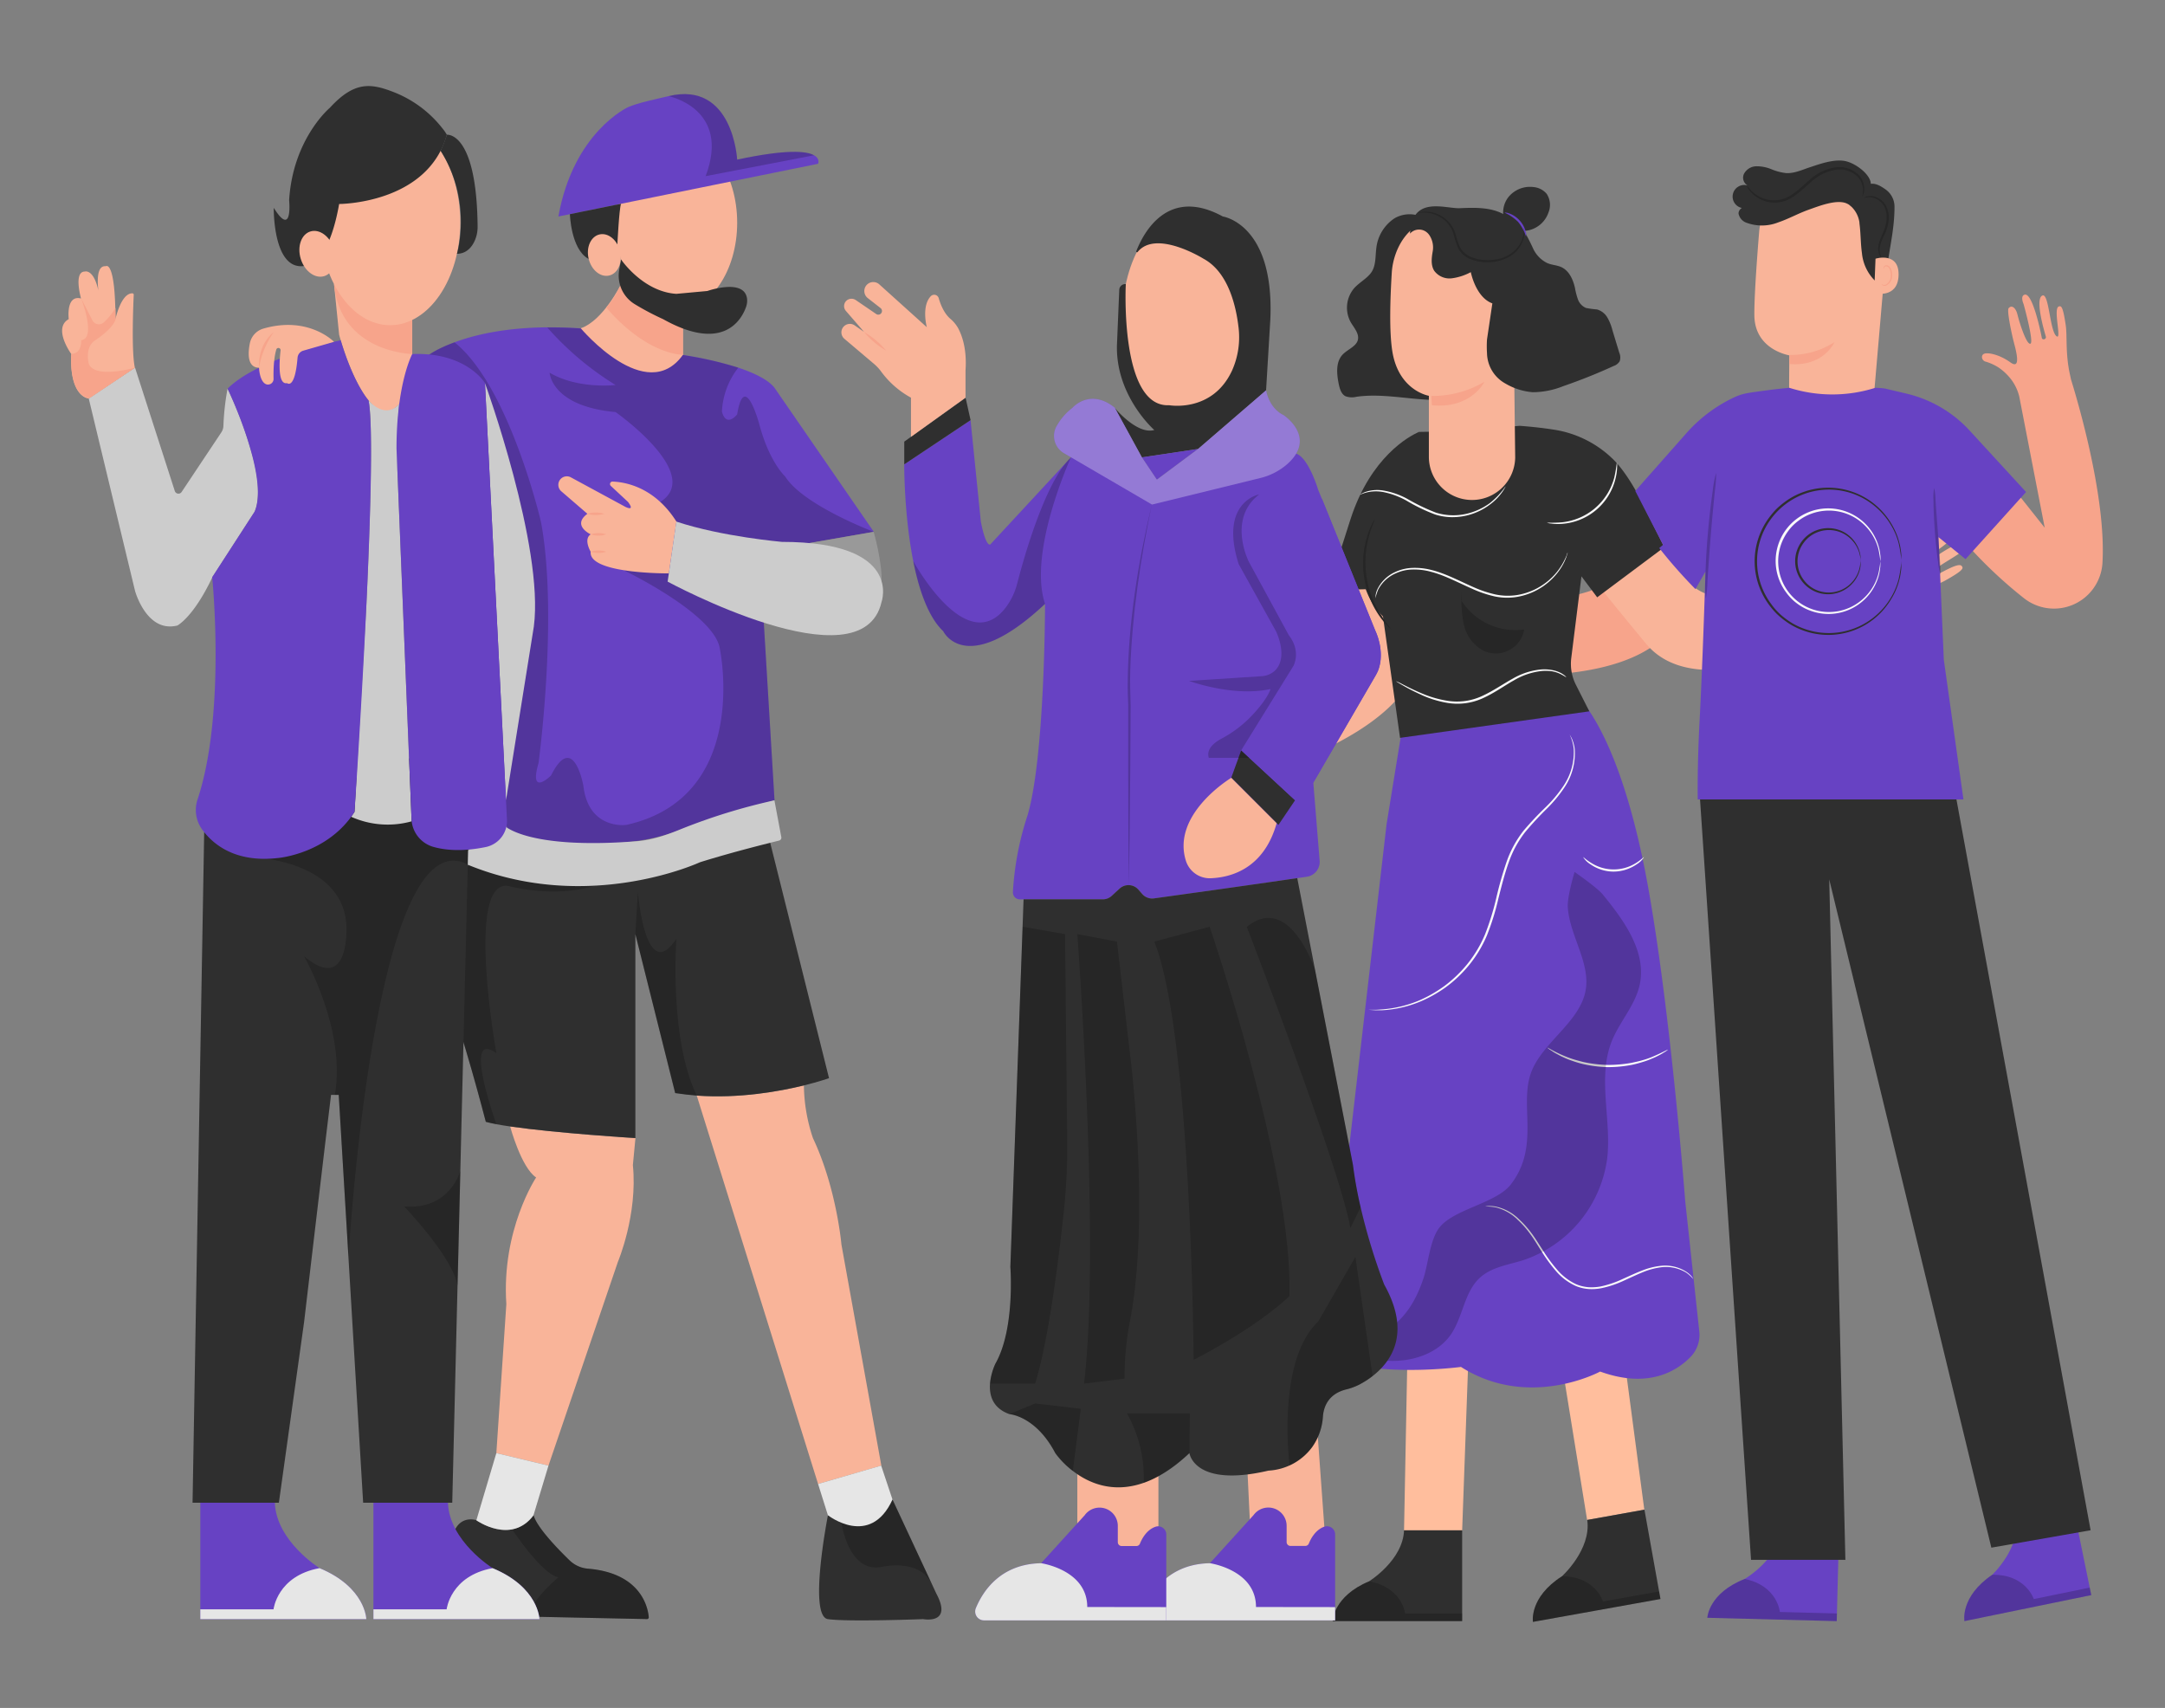 <svg id="Layer_1" data-name="Layer 1" xmlns="http://www.w3.org/2000/svg" viewBox="0 0 865.76 682.89"><rect x="0" y="0" width="865.76" height="682.89" fill="#808080" stroke="none"/><polygon points="634.67 607.72 657.54 603.61 643.82 500.03 618.75 509.47 634.67 607.72" fill="#ffbe9d"/><polygon points="561.46 611.87 584.7 611.87 587.36 538.39 562.86 539.31 561.46 611.87" fill="#ffbe9d"/><path d="M532.93,648.17H584.7v-36.3H561.46c-.44,12-14,20.4-14,20.4C533.11,638.27,532.93,648.17,532.93,648.17Z" fill="#2f2f2f"/><path d="M532.93,648.17H584.7v-3.06H561.87s-1.16-10.44-14.36-12.84C533.11,638.27,532.93,648.17,532.93,648.17Z" opacity="0.2" style="isolation:isolate"/><path d="M613,648.48l51-9.15-6.41-35.72-22.87,4.11c1.68,11.89-10.13,22.54-10.13,22.54C611.42,638.71,613,648.48,613,648.48Z" fill="#2f2f2f"/><path d="M613,648.48l51-9.15-.54-3-22.47,4s-3-10.07-16.4-10.1C611.42,638.71,613,648.48,613,648.48Z" opacity="0.2" style="isolation:isolate"/><path d="M682.74,646.84l51.75,1.33.93-36.29-23.23-.59c-.75,12-14.47,20-14.47,20C683.17,637,682.74,646.84,682.74,646.84Z" fill="#6742c3"/><path d="M682.74,646.84l51.75,1.33.08-3.06-22.82-.59s-.9-10.46-14-13.2C683.17,637,682.74,646.84,682.74,646.84Z" opacity="0.2" style="isolation:isolate"/><path d="M785.56,648.17l50.71-10.4L829,602.21l-22.76,4.67c2,11.84-9.58,22.78-9.58,22.78C783.75,638.43,785.56,648.17,785.56,648.17Z" fill="#6742c3"/><path d="M785.56,648.17l50.71-10.4-.61-3-22.37,4.59s-3.23-10-16.65-9.7C783.75,638.43,785.56,648.17,785.56,648.17Z" opacity="0.2" style="isolation:isolate"/><path d="M676.11,542.46c-5.44,5.64-16.85,12.94-36.23,5.93,0,0-28.44,15.45-55.65-1.85,0,0-25.69,3.44-45.12-1.33a11,11,0,0,1-8.23-12l23.61-203.76,7.13-43.9,68.29-8s17.71,13.4,29.15,77.12c9.11,50.64,14.85,125.69,14.85,125.69l5.61,51.92A12.64,12.64,0,0,1,676.11,542.46Z" fill="#6742c3"/><path d="M535,256.51c1.22-3.76,17.12.57,18.49.84s1.82-1.7.57-1.88c-1.81-.25-20.65-3.35-19.51-7.06.65-2,4.22-.55,4.22-.55s17.42,4.21,17.89,2.44S547,245.69,543.52,245s-4.52-2.62-2.94-3.89c1.07-.86,11.8,1,15.23,1.82s12.81,3.09,9.12-1.8-4.7-10.07-4-11.64a1.92,1.92,0,0,1,3.56.68,22.31,22.31,0,0,0,2.74,5.56,14.33,14.33,0,0,0,3.33,3.74c1.5,1.19,2.81,2.15,4,2.93,8.52.79,40,.76,61.25-6.1,5.1-1.63,27.79-42.5,27.79-42.5h0l27.49,18.29-19,33.36c-17.14,37.27-103.53,21.14-103.53,21.14h0a183.27,183.27,0,0,1-19.75-.14c-9.09-.95-9-1.76-8.72-2.8.78-2.8,16,1.06,13.24-1.63S534,259.4,535,256.51Z" fill="#f7a48b"/><path d="M786.23,217.79c-2.6-3-15.51,7.25-16.66,8.05s-2.35-.86-1.26-1.51c1.63-.94,17.66-11.2,15.14-14.16-1.41-1.63-4.1,1.15-4.1,1.15S765,222,763.84,220.61s7.06-8,10-10.05,3.12-4.18,1.17-4.73c-1.34-.38-10.44,5.61-13.3,7.67s-10.56,7.87-9.08,1.92.36-11.09-.91-12.28-3.36.17-3,2a22.4,22.4,0,0,1-.32,6.17,15,15,0,0,1-1.63,4.77c-.91,1.62-1.74,3.07-2.49,4.24-7.52,4.1-31.1,15.92-53.39,18a17.74,17.74,0,0,1-15.11-5.08L664,219.22l-22.77,17.39s7.11,8.82,17,20.76c25.9,31.22,101.25-17.07,101.25-17.07v-.08a185.87,185.87,0,0,0,18.07-7.92c8-4.44,7.59-5.17,6.91-6-1.81-2.26-14.33,7.28-12.83,3.67S788.23,220.07,786.23,217.79Z" fill="#f9b499"/><path d="M460.11,317.19c-.36-3.5,14.14-5.67,15.34-5.95s.87-2.05-.22-1.74c-1.55.44-18,4.68-18.38,1.25-.21-1.9,3.26-2,3.26-2s15.67-2.83,15.44-4.44-9.49-.29-12.58.39-4.62-.52-3.79-2.11c.57-1.09,10-3.38,13-4s11.52-2.08,6.76-4.75-7.43-6.5-7.43-8a1.7,1.7,0,0,1,3.15-.72,19.94,19.94,0,0,0,4.22,3.55,13.59,13.59,0,0,0,4,1.85c1.63.42,3.06.73,4.28,1,7.22-2.41,32.78-13.71,47.68-26.93,3.54-3.15,7.36-44.55,7.36-44.55h0l28.93,5-3.55,34c-.57,36.46-76.65,54.33-76.65,54.33v-.08a165.47,165.47,0,0,1-16.13,7c-7.74,2.47-8,1.79-8.13.85-.35-2.56,13.45-4.88,10.18-6.12S460.45,319.87,460.11,317.19Z" fill="#f9b499"/><path d="M567.6,172.62l-.59.26c-3.25,1.47-18.91,9.66-27,34.85l-9,28.18,28.84-.62" fill="#2f2f2f"/><path d="M546,215.87a54.2,54.2,0,0,0-1.48,12.49,29.77,29.77,0,0,0,8.39,18l.12.13,6.83,48.53,75.69-10.61-5.36-10.59a18.61,18.61,0,0,1-1.86-10.71l4.08-32.67,6.29,8.39,26.85-20.06L658,203.6c-3.12-6.51-7.51-14.25-12.14-19.17a43.12,43.12,0,0,0-24.9-12.7c-6.76-1.06-13.3-1.47-13.3-1.47l-29.12,2.27c-1.37.3,3.63-.1-10.91.16L546,215.94" fill="#2f2f2f"/><path d="M556.38,251.6a7.3,7.3,0,0,1-1.41-1.25,32.32,32.32,0,0,1-3.26-3.94,36.82,36.82,0,0,1-4.87-32.34,31.82,31.82,0,0,1,1.91-4.73,6.73,6.73,0,0,1,1-1.63c.15,0-1.12,2.42-2.26,6.51A38.69,38.69,0,0,0,552.35,246,47.29,47.29,0,0,0,556.38,251.6Z" fill="#2f2f2f"/><path d="M556.38,251.6a7.3,7.3,0,0,1-1.41-1.25,32.32,32.32,0,0,1-3.26-3.94,36.82,36.82,0,0,1-4.87-32.34,31.82,31.82,0,0,1,1.91-4.73,6.73,6.73,0,0,1,1-1.63c.15,0-1.12,2.42-2.26,6.51A38.69,38.69,0,0,0,552.35,246,47.29,47.29,0,0,0,556.38,251.6Z" opacity="0.2"/><path d="M627.73,293.81a1,1,0,0,1,.21.32c.16.28.34.61.55,1a15.28,15.28,0,0,1,1.21,4.23,24.39,24.39,0,0,1-4.05,15.41,54.19,54.19,0,0,1-7.11,8.59,126.77,126.77,0,0,0-8.63,9.32,42.06,42.06,0,0,0-6.62,12.21c-1.63,4.57-2.86,9.46-4.13,14.48a100.37,100.37,0,0,1-4.49,14.49A48.75,48.75,0,0,1,587.36,386a50.63,50.63,0,0,1-9.3,8.79,53,53,0,0,1-9.76,5.52,46,46,0,0,1-15.66,3.62h-2.52l-1.85-.11-1.14-.08h3c.72,0,1.63-.1,2.5-.15a47.13,47.13,0,0,0,15.45-3.82,54.34,54.34,0,0,0,9.51-5.53,51,51,0,0,0,9.13-8.73,48.5,48.5,0,0,0,7.13-11.94,104.76,104.76,0,0,0,4.46-14.37,145.17,145.17,0,0,1,4.16-14.63,43.08,43.08,0,0,1,6.78-12.43,126.23,126.23,0,0,1,8.75-9.31,52.88,52.88,0,0,0,7.09-8.43,24.13,24.13,0,0,0,4.23-15.05A17.46,17.46,0,0,0,627.73,293.81Z" fill="#fafafa"/><path d="M677.09,511.37a14.7,14.7,0,0,0-2.87-2.59,15.67,15.67,0,0,0-10.17-2.06,28.73,28.73,0,0,0-7,1.9c-2.46,1-5,2.21-7.74,3.45a40.46,40.46,0,0,1-9,3,20,20,0,0,1-5.06.32,16.75,16.75,0,0,1-5.07-1.2,22.83,22.83,0,0,1-8.13-6.18,63,63,0,0,1-5.56-7.63c-1.63-2.53-3.06-5-4.64-7.09a38.11,38.11,0,0,0-4.87-5.52,18.78,18.78,0,0,0-9.13-5.09,26.48,26.48,0,0,0-3.88-.31,4.25,4.25,0,0,1,1-.15,8.69,8.69,0,0,1,1.25,0,9.77,9.77,0,0,1,1.62.16,18.62,18.62,0,0,1,9.47,5,39.72,39.72,0,0,1,5,5.54c1.62,2.13,3.1,4.59,4.73,7.09a60.5,60.5,0,0,0,5.51,7.5,22.26,22.26,0,0,0,7.82,6,16.18,16.18,0,0,0,4.88,1.16,20.48,20.48,0,0,0,4.88-.31,40.14,40.14,0,0,0,8.8-3c2.71-1.2,5.3-2.44,7.8-3.38a28.22,28.22,0,0,1,7.24-1.84,15.63,15.63,0,0,1,10.4,2.38,10.3,10.3,0,0,1,2.18,1.93A4.18,4.18,0,0,1,677.09,511.37Z" fill="#fafafa"/><path d="M667,419.68a8.83,8.83,0,0,1-1.63,1.14,19.87,19.87,0,0,1-2.06,1.17,26.85,26.85,0,0,1-2.83,1.31,28.63,28.63,0,0,1-3.56,1.3c-1.39.45-2.79.82-4.21,1.13a50.07,50.07,0,0,1-9.92.94,48.45,48.45,0,0,1-9.9-1.27,40.74,40.74,0,0,1-4.17-1.25,30.61,30.61,0,0,1-3.53-1.42c-1.07-.44-2-1-2.78-1.41a18.1,18.1,0,0,1-2-1.24,9,9,0,0,1-1.63-1.18c.08-.15,2.44,1.49,6.65,3.25,1.14.49,2.31.92,3.5,1.3s2.66.78,4.13,1.15a50.76,50.76,0,0,0,9.75,1.19,52.32,52.32,0,0,0,9.76-.86c1.46-.34,2.88-.6,4.16-1a34.33,34.33,0,0,0,3.55-1.18C664.51,421,667,419.53,667,419.68Z" fill="#fafafa"/><path d="M657.4,342.73a8.82,8.82,0,0,1-2.87,2.83,16.5,16.5,0,0,1-9.29,2.93,16.27,16.27,0,0,1-9.27-2.94,8.92,8.92,0,0,1-2.87-2.83c.09-.1,1.13,1.06,3.25,2.32a16.74,16.74,0,0,0,17.88,0C656.27,343.78,657.31,342.62,657.4,342.73Z" fill="#fafafa"/><g opacity="0.2"><path d="M533.36,539.74c8.13,2.31,16.26,4.63,24.73,4.37s17.14-3.52,22-10.39c5-7.12,5.38-17.23,11.88-23,4.59-4.08,11.09-5,16.94-6.79a49.87,49.87,0,0,0,33.84-41.16c1.63-15.52-4-32,1.79-46.5,3.11-7.74,9.25-14.18,11.11-22.31,3-13.25-6.17-25.88-14.78-36.39-2.22-2.7-11.21-8.93-11.21-8.93s-3,9.86-2.71,14.09c.7,11.48,9.43,22.65,7,33.88-2.7,12.62-17.89,20.68-21.93,32.94-4.28,13.09,3.7,29-7.84,44-5.79,7.51-22.31,9.75-28.36,17-3.95,4.73-4.63,14.43-6.5,20.29-5.95,18.08-15.95,24.23-34.47,28.65"/></g><path d="M626.88,220.91a3.63,3.63,0,0,1-.22.92c-.12.32-.23.68-.35,1.08l-.61,1.44a24.6,24.6,0,0,1-6,8,26.06,26.06,0,0,1-13.24,6.34,24.06,24.06,0,0,1-8.75-.23,45.49,45.49,0,0,1-8.89-3c-5.87-2.58-11.22-5.48-16.54-6.83a25.38,25.38,0,0,0-7.66-.92,16.79,16.79,0,0,0-6.5,1.54,14.43,14.43,0,0,0-7,6.5,19.85,19.85,0,0,0-1.1,3.43,8.44,8.44,0,0,1,.79-3.56,14.48,14.48,0,0,1,7.16-6.92,17.46,17.46,0,0,1,6.7-1.63,26.53,26.53,0,0,1,7.88.86c5.45,1.35,10.88,4.26,16.67,6.82a46.16,46.16,0,0,0,8.73,2.92,24.12,24.12,0,0,0,8.47.28,25.79,25.79,0,0,0,13-6,25,25,0,0,0,6-7.63c.26-.52.49-1,.68-1.4l.42-1A4.2,4.2,0,0,1,626.88,220.91Z" fill="#fafafa"/><path d="M626.3,270.8a25,25,0,0,0-2.49-1.4,13,13,0,0,0-3.17-1,17.43,17.43,0,0,0-4.39-.08,27.75,27.75,0,0,0-10.81,3.69c-3.81,2.12-7.73,5-12.39,7.12a24.41,24.41,0,0,1-14.17,1.92,41.28,41.28,0,0,1-11.15-3.53,78.52,78.52,0,0,1-7-3.62c-.81-.46-1.43-.83-1.84-1.09a2.69,2.69,0,0,1-.62-.44,20.9,20.9,0,0,1,2.62,1.24c1.63.83,4,2.06,7.07,3.36a43.44,43.44,0,0,0,11,3.25,23.86,23.86,0,0,0,13.71-1.93c4.55-2.08,8.48-4.88,12.35-7a27.64,27.64,0,0,1,11.14-3.61,17.12,17.12,0,0,1,4.52.23A12.39,12.39,0,0,1,624,269a9.88,9.88,0,0,1,1.81,1.18C626.2,270.61,626.4,270.78,626.3,270.8Z" fill="#fafafa"/><path d="M646.56,184.9a5.87,5.87,0,0,1,.11,1.62,20.78,20.78,0,0,1-.57,4.51,23.72,23.72,0,0,1-21.35,18.41,20.19,20.19,0,0,1-4.53-.12,5.07,5.07,0,0,1-1.63-.36,49.69,49.69,0,0,0,6.1-.13A24.22,24.22,0,0,0,645.52,191,54.24,54.24,0,0,0,646.56,184.9Z" fill="#fafafa"/><path d="M602.07,194.43a2.73,2.73,0,0,1-.28.6,12.75,12.75,0,0,1-1,1.62,22,22,0,0,1-4.87,5,24.89,24.89,0,0,1-15.47,5.13,23.07,23.07,0,0,1-6.5-1.05,71.35,71.35,0,0,1-11.38-5.48,31.76,31.76,0,0,0-9.5-3.53,15.67,15.67,0,0,0-6.78.23c-1.63.44-2.34.91-2.37.84s.16-.16.53-.37a8.21,8.21,0,0,1,1.74-.78,14.8,14.8,0,0,1,7-.51,30.46,30.46,0,0,1,9.76,3.43A77.24,77.24,0,0,0,574.3,205a23.53,23.53,0,0,0,12.21.41,25.89,25.89,0,0,0,9.17-4.18A30,30,0,0,0,602.07,194.43Z" fill="#fafafa"/><g opacity="0.2"><path d="M584.59,236.12a46.77,46.77,0,0,0,.8,13.61,15.64,15.64,0,0,0,8,10.52,11.53,11.53,0,0,0,15.26-5.75,12,12,0,0,0,.86-2.81,25.59,25.59,0,0,1-25.29-11.83"/></g><path d="M571,88.59c-3.34-3.51-9.26-3.77-13.43-1.25a16.42,16.42,0,0,0-7.22,12.1c-.37,3-.14,6.26-1.62,8.91s-4.88,4.34-7.09,6.74a12,12,0,0,0-1.55,13.65c1.32,2.31,3.53,4.6,2.9,7.18s-4,3.73-6,5.76c-2.93,3-2.47,7.84-1.63,11.93.39,1.86,1,3.91,2.64,4.79a7.37,7.37,0,0,0,4.43.24c9.39-1.32,18.9.67,28.36,1.17s19.77-.76,26.67-7.28" fill="#2f2f2f"/><path d="M605,106.74l.91,76.24a17.27,17.27,0,0,1-17.27,16.93h0a17.27,17.27,0,0,1-17.25-17.27V158.25s-12.14-2-14.63-17.89c-1.25-7.88-.86-20.81-.2-31.38.6-9.51,6.83-21.48,19.51-21.43C576,87.62,603.66,85.6,605,106.74Z" fill="#f9b499"/><path d="M572.36,158.3a40.45,40.45,0,0,0,21.24-5.66s-5.15,10.88-21,9.4Z" fill="#f7a48b"/><path d="M594.64,135.71a42,42,0,0,0,0,5.51A14.15,14.15,0,0,0,602,153.35a25.43,25.43,0,0,0,10.94,3.47,33.17,33.17,0,0,0,12.28-2.46q10.2-3.51,20-8a4.65,4.65,0,0,0,2.47-1.91,4.75,4.75,0,0,0-.15-3.4c-.92-3-1.83-6-2.76-9.07a19.71,19.71,0,0,0-2-5,7,7,0,0,0-4.14-3.25,40.41,40.41,0,0,1-4.38-.59,5.85,5.85,0,0,1-3.25-3.4,28.64,28.64,0,0,1-1.2-4.63c-.75-3.35-2.34-6.88-5.46-8.31-1.78-.81-3.83-.83-5.65-1.63a12.08,12.08,0,0,1-5.62-5.8,79.14,79.14,0,0,0-3.79-7.32,10.44,10.44,0,0,0-4.67-4,16,16,0,0,0-3.25-2.35c-5.25-2.9-11.59-2.72-17.58-2.46S564.69,78,563.84,93.4a4.88,4.88,0,0,1,6.89-.36,4.76,4.76,0,0,1,.87,1,8.89,8.89,0,0,1,1.3,6.6c-.44,2.57-.76,5.43.64,7.64a7.59,7.59,0,0,0,7,3,22.07,22.07,0,0,0,7.62-2.47s1.94,10.07,8.62,12.49Z" fill="#2f2f2f"/><path d="M602.1,89.34a10,10,0,0,1,1.11-10.55,11.12,11.12,0,0,1,10-4,7.78,7.78,0,0,1,5.28,2.7,8,8,0,0,1,.73,7.46,10.89,10.89,0,0,1-9.07,7.32,8.68,8.68,0,0,1-9.06-6.68" fill="#2f2f2f"/><path d="M610.23,94.53a17.93,17.93,0,0,0-3.15-5.81A18.58,18.58,0,0,0,601.6,85a4.61,4.61,0,0,1,2,.36,10.31,10.31,0,0,1,4.08,2.79,10.5,10.5,0,0,1,2.39,4.33A3.58,3.58,0,0,1,610.23,94.53Z" fill="#6742c3"/><path d="M609.37,91a1.84,1.84,0,0,1,.16.61,8.72,8.72,0,0,1,.09,1.77,11.34,11.34,0,0,1-2.35,6c-3.25,4.61-11.9,7.39-19.8,4A9.38,9.38,0,0,1,583,99a39.5,39.5,0,0,1-1.74-5.4,11.82,11.82,0,0,0-5.71-7,12.75,12.75,0,0,0-6-1.63c-1.49,0-2.32.21-2.34.13a2.28,2.28,0,0,1,.59-.2,9.13,9.13,0,0,1,1.74-.26A12.63,12.63,0,0,1,582,93.37a37.37,37.37,0,0,0,1.74,5.27,8.6,8.6,0,0,0,4.09,3.9,15.41,15.41,0,0,0,5.66,1.4,18.62,18.62,0,0,0,5.47-.36A13.39,13.39,0,0,0,606.8,99a11.37,11.37,0,0,0,2.49-5.67C609.45,91.84,609.29,91,609.37,91Z" opacity="0.2"/><path d="M802.09,191.4,817.66,211l-10.18-52.45a18.71,18.71,0,0,0-4.87-8.73,20.73,20.73,0,0,0-3.44-2.9,20.39,20.39,0,0,0-5.07-2.31c-1.62-.34-2.11-2.52-.71-3.15s6.05.19,10.55,3.43,2.15-5.06,1.35-8.13-2.83-12.54-2.08-13.5c1.09-1.41,2.84-.47,3.57,2.57s3.55,12,5.14,11.6-2.71-15.86-2.71-15.86-1.45-3.15.37-3.74c3.25-1.07,6.62,15.61,6.9,17.21.19,1.1,1.95.66,1.62-.51s-4.63-15.28-1.3-16.39c2.55-.86,2.88,13.69,5.42,16.15s-1.39-11,1.08-11.76c.93-.26,1.63-.32,2.79,7.71.6,4.32-.18,11.09,1.62,19.33l.46,2.15c3.1,10,14.14,47.8,12.57,73.54a19.42,19.42,0,0,1-31.42,13.89,181.68,181.68,0,0,1-28.86-28.62Z" fill="#f7a48b"/><path d="M754.62,97.16l-5.74,66.58-33.33-2.66c-.21-3.9,0-19,0-19s-13.87-2.16-14-16c-.08-6.74.88-20.65,1.9-33.21a25.67,25.67,0,0,1,27.08-23.56h0a25.66,25.66,0,0,1,24.2,27C754.66,96.63,754.65,96.89,754.62,97.16Z" fill="#f9b499"/><path d="M715.58,141.92a32.32,32.32,0,0,0,18-5.13s-4.27,10-18.11,8.73Z" fill="#f7a48b"/><path d="M739.57,81.94h0a10.89,10.89,0,0,1,4,7.06v.27c.54,4,.44,8,1,11.94a17.87,17.87,0,0,0,4.88,10.7c1.2,1.12,3.25,1.88,4.32.57a3.4,3.4,0,0,0,.49-1.81c.75-9.56,3.35-18,3.33-28a8.45,8.45,0,0,0-3.49-6.87c-2.1-1.49-4.65-3.05-7-2s-5.33,5.45-7.14,7.3" fill="#2f2f2f"/><path d="M750,103.44c.22-.1,9.52-2.82,9.22,6.66s-9.76,7.22-9.76,7S750,103.44,750,103.44Z" fill="#f9b499"/><path d="M752.43,113.55a2.28,2.28,0,0,0,.44.26,1.61,1.61,0,0,0,1.22,0,4.1,4.1,0,0,0,2-3.61,5.34,5.34,0,0,0-.39-2.37,1.9,1.9,0,0,0-1.2-1.32.86.86,0,0,0-1,.42c-.13.26,0,.46-.13.47s-.2-.16-.1-.55a.94.94,0,0,1,.39-.58,1.23,1.23,0,0,1,.91-.22,2.34,2.34,0,0,1,1.63,1.53,5.89,5.89,0,0,1,.48,2.65,4.33,4.33,0,0,1-2.55,4,1.76,1.76,0,0,1-1.49-.31C752.43,113.73,752.39,113.57,752.43,113.55Z" fill="#f7a48b"/><path d="M747.63,75.37c2.34-3.79-4.06-9.23-8.75-10.71S728,65.47,723.39,67c-2.95,1-5.87,2.33-9,2.22a21.27,21.27,0,0,1-6-1.55,15.55,15.55,0,0,0-6.06-1.19,5.71,5.71,0,0,0-5,3.16,3.6,3.6,0,0,0,1.91,4.71,4,4,0,0,0,.49.17,4.65,4.65,0,1,0-1.24,8.63c-1.35-1-3.42.67-3.25,2.34a4.88,4.88,0,0,0,3.25,3.6,17.79,17.79,0,0,0,12.67-.2c4.09-1.38,7.88-3.53,12-5s10.84-4.13,14.92-2.7c3,1.08,5.09,4.69,6.78,3.89a5.84,5.84,0,0,0,3-4.28,16.88,16.88,0,0,0-.19-5.4" fill="#2f2f2f"/><path d="M698.61,74.23A17.85,17.85,0,0,0,700.12,76a13.07,13.07,0,0,0,5.27,3.4,12,12,0,0,0,9-.38c3.25-1.44,6-4.32,9.15-7a19.76,19.76,0,0,1,10.67-5.13A10.92,10.92,0,0,1,743.32,70a8.33,8.33,0,0,1,2.15,6.13A6.71,6.71,0,0,1,745,78c-.18.35-.28.55-.31.53a15,15,0,0,0,.36-2.31,8.26,8.26,0,0,0-2.28-5.65,10.39,10.39,0,0,0-8.5-2.74,19.12,19.12,0,0,0-10.13,5c-3.13,2.67-6,5.63-9.42,7.14a12.91,12.91,0,0,1-14.94-3.58,8.13,8.13,0,0,1-1-1.48C698.66,74.44,698.57,74.25,698.61,74.23Z" opacity="0.2"/><path d="M752.36,103a2.54,2.54,0,0,1-.76-1,6.25,6.25,0,0,1-.47-3.44c.21-3,2.91-6.34,3.25-10.55a9.54,9.54,0,0,0-1-5.67,7.32,7.32,0,0,0-3.53-3,6.24,6.24,0,0,0-3.25-.43c-.77.12-1.17.3-1.21.22a2.42,2.42,0,0,1,1.14-.57,5.87,5.87,0,0,1,3.47.16,7.62,7.62,0,0,1,4,3.25,10.08,10.08,0,0,1,1.25,6.2,17.54,17.54,0,0,1-1.84,6,18.23,18.23,0,0,0-1.7,4.57A7.55,7.55,0,0,0,752.36,103Z" opacity="0.2"/><polygon points="780.98 312.13 836.01 611.84 796.32 618.8 731.49 351.61 737.95 623.67 700.22 623.67 679.14 309.37 780.98 312.13" fill="#2f2f2f"/><path d="M775.19,214.77l2.12,49,7.85,55.87H678.9s-.23-13.19.75-31.5C681,262.36,682,228.54,682,228.54l-4,7a194.34,194.34,0,0,1-14.48-16.41l1.51-1.29L653.94,196.3l20.26-22.91a59.05,59.05,0,0,1,18.91-14.34c3.72-1.76,5.16-1.86,13.53-3,3.93-.53,6.93-.79,8.88-1a57,57,0,0,0,34.42,0h0a35.35,35.35,0,0,1,3.92.31l8.42,2a49.7,49.7,0,0,1,25.43,14.88l22.49,24.48L786,223.57Z" fill="#6742c3"/><path d="M682.14,239.45a50.73,50.73,0,0,0,.66-7.38c.31-4.57.73-10.86,1.3-17.81s1.19-13.23,1.63-17.78a54,54,0,0,0,.54-7.4,41.07,41.07,0,0,0-1.39,7.3c-.65,4.52-1.41,10.81-2,17.79s-.86,13.28-.94,17.88A39.76,39.76,0,0,0,682.14,239.45Z" opacity="0.2" style="isolation:isolate"/><path d="M773.45,195.13a19.7,19.7,0,0,0-.27,5.09c0,3.15.19,7.48.55,12.26s.83,9.1,1.27,12.21a21.27,21.27,0,0,0,1,5,22.8,22.8,0,0,0-.18-5.09c-.27-3.59-.58-7.68-.92-12.2s-.64-8.61-.9-12.21A23.84,23.84,0,0,0,773.45,195.13Z" opacity="0.2" style="isolation:isolate"/><path d="M760.36,224.43a47.94,47.94,0,0,0-1.07-7.06,27.41,27.41,0,0,0-3.25-7.66,29,29,0,0,0-7.35-8.13,28.5,28.5,0,0,0-12.12-5.35,29,29,0,0,0-15.07,1.27,28.88,28.88,0,0,0-13.3,10,28.52,28.52,0,0,0,0,33.89,25.73,25.73,0,0,0,6,6.09,26.77,26.77,0,0,0,7.25,3.91A28.87,28.87,0,0,0,756,239.19a27.47,27.47,0,0,0,3.25-7.67,48.14,48.14,0,0,0,1.07-7.06,1.85,1.85,0,0,1,0,.47v1.4a12,12,0,0,1-.18,2.24,22.39,22.39,0,0,1-.55,3,27.44,27.44,0,0,1-3.25,7.83,29.21,29.21,0,0,1-35.2,12.7,27.54,27.54,0,0,1-7.47-4,31.33,31.33,0,0,1-3.35-2.85,30.45,30.45,0,0,1-2.89-3.41,29.25,29.25,0,0,1,0-34.86,36.28,36.28,0,0,1,2.89-3.42,32.34,32.34,0,0,1,3.35-2.83,28.16,28.16,0,0,1,7.47-4,29.33,29.33,0,0,1,35.2,12.69,27.66,27.66,0,0,1,3.25,7.82,22.26,22.26,0,0,1,.55,3,12,12,0,0,1,.18,2.24V224A1.85,1.85,0,0,1,760.36,224.43Z" fill="#2f2f2f"/><path d="M751.94,224.43a41.83,41.83,0,0,0-.81-5,20.66,20.66,0,0,0-7.53-11.19,20.33,20.33,0,0,0-19.22-2.85,19.24,19.24,0,0,0-5.12,2.77,18.63,18.63,0,0,0-4.28,4.31,20.27,20.27,0,0,0,9.4,31,20.54,20.54,0,0,0,10.65.91,20.23,20.23,0,0,0,8.57-3.77,20.49,20.49,0,0,0,7.53-11.18,40.36,40.36,0,0,0,.81-5,9.84,9.84,0,0,1,0,1.33,8.89,8.89,0,0,1-.13,1.63,17.73,17.73,0,0,1-.37,2.16,20.82,20.82,0,0,1-27.34,14.68,20.22,20.22,0,0,1-5.35-2.84,19.91,19.91,0,0,1-4.45-4.48,21,21,0,1,1,37.2-17.49,15.72,15.72,0,0,1,.37,2.16,8.09,8.09,0,0,1,.13,1.63A8.38,8.38,0,0,1,751.94,224.43Z" fill="#fafafa"/><path d="M744.15,224.43a23.44,23.44,0,0,0-.57-3.09,12.76,12.76,0,0,0-4.7-6.9A12.5,12.5,0,0,0,727,212.72a12.25,12.25,0,0,0-5.77,4.36,12.38,12.38,0,0,0,0,14.71,12.25,12.25,0,0,0,5.77,4.36,12.52,12.52,0,0,0,11.79-1.72,12.81,12.81,0,0,0,4.7-6.9c.52-1.95.47-3.1.57-3.1a3.84,3.84,0,0,1,0,.83,9.81,9.81,0,0,1-.28,2.35,13.12,13.12,0,0,1-23.32,4.62,13.16,13.16,0,0,1,0-15.69,12.93,12.93,0,0,1,6.18-4.6,13.06,13.06,0,0,1,17.14,9.22,9.83,9.83,0,0,1,.28,2.36A3.43,3.43,0,0,1,744.15,224.43Z" fill="#2f2f2f"/><ellipse cx="472.51" cy="128.26" rx="23.83" ry="41.7" fill="#f9b499"/><path d="M450.19,113.62s-2.5,49.4,17.35,48.4c0,0,17.31,3.11,25.16-13.9a32.66,32.66,0,0,0,2.54-17.52c-1-8.42-4.15-21.85-13.95-27.14,0,0-19-11.86-26.37-2.7a.32.32,0,0,1-.54-.31c2.95-7.56,12.68-25.89,34.61-13.89,0,0,20.69,2.93,19,41.18l-1.7,28.33-27.19,23.44-22.46,3.36L445.7,163s8.94,10.92,15.89,8.93c0,0-15.89-13.9-14.9-34.75l.89-21.31a2.38,2.38,0,0,1,2.61-2.27Z" fill="#2f2f2f"/><polygon points="498.61 583.24 500.31 618.74 523.34 625.33 529.59 610.49 526.99 574.64 523.67 565.13 498.61 583.24" fill="#f9b499"/><path d="M533.9,613.57v34.31H461a3.53,3.53,0,0,1-3.29-4.86c2.72-6.63,9.72-17.71,26.11-18l17.45-19.22.09-.12a7.31,7.31,0,0,1,13.15,4.38v6.53a1.53,1.53,0,0,0,1.52,1.52H522a1.52,1.52,0,0,0,1.41-1c.71-1.75,2.57-5.45,6.19-6.7A3.26,3.26,0,0,1,533.9,613.57Z" fill="#6742c3"/><path d="M533.9,642.57v5.31H461a3.53,3.53,0,0,1-3.29-4.86c2.72-6.63,9.72-17.71,26.11-18,0,0,18.44,2.62,18.44,17.51Z" fill="#e6e6e6" style="isolation:isolate"/><polygon points="430.81 585.91 430.81 612.55 446.95 623.73 455.55 625.06 463.24 610.24 463.24 583.24 430.81 585.91" fill="#f9b499"/><path d="M466.38,613.57v34.31H393.51a3.54,3.54,0,0,1-3.29-4.86c2.73-6.63,9.73-17.71,26.11-18l17.46-19.22.08-.12A7.31,7.31,0,0,1,447,610.1v6.53a1.53,1.53,0,0,0,1.52,1.52h5.94a1.53,1.53,0,0,0,1.41-1c.7-1.75,2.57-5.45,6.18-6.7A3.26,3.26,0,0,1,466.38,613.57Z" fill="#6742c3"/><path d="M466.38,642.57v5.31H393.51a3.54,3.54,0,0,1-3.29-4.86c2.73-6.63,9.73-17.71,26.11-18,0,0,18.45,2.62,18.45,17.51Z" fill="#e6e6e6" style="isolation:isolate"/><path d="M369.15,647.38s-30.12,1.15-38.07,0,0-41.52,0-41.52l5.41-1.32,20.42-4.95L372.49,633a6.11,6.11,0,0,1,.27.58l1.69,3.63C381.1,649.67,369.15,647.38,369.15,647.38Z" fill="#2f2f2f"/><path d="M372.49,633C367.2,622.69,352,626.6,352,626.6c-12.83,1.89-15.51-17.76-15.51-17.76v-4.32l20.42-4.95Z" opacity="0.2" style="isolation:isolate"/><path d="M253.08,465.84c2,19.86-6,38.72-6,38.72L219.33,586l-20.85-5,4-59.57c-2-29.78,11.91-50.64,11.91-50.64-6-4-10.39-20.4-10.39-20.4h0c18.4,2.68,50.11,4.67,50.11,4.67Z" fill="#f9b499"/><path d="M352.44,586l-25.3,7.33L278.62,438.05c16.93,1.23,33-1.66,42.85-4.08h0a68.32,68.32,0,0,0,3.62,21.09c9.45,20,11.39,42.55,11.39,42.55Z" fill="#f9b499"/><path d="M331.52,431.09s-3.79,1.34-10,2.88h0c-9.89,2.42-25.92,5.31-42.85,4.08-2.87-.21-5.77-.54-8.66-1L254.08,373.5v81.56s-31.71-2-50.11-4.67c-2-.3-3.87-.58-5.49-.89h0c-1.65-.31-3.07-.63-4.21-.95,0,0-9.64-37.31-15.6-51.21l8.48-51.68,31.46-2.27,89.38-6.45Z" fill="#2f2f2f"/><path d="M238.26,354c-16.81,5.36-35.09.2-35.09.2-17.15-2.4-4.69,66.86-4.69,66.86-13.75-9.91-.29,27.62,0,28.42h0l-4.21-.95s-9.64-37.31-15.6-51.21l8.48-51.68,31.46-2.27Z" opacity="0.2" style="isolation:isolate"/><path d="M254.08,373.5l1-16.74s3,37.4,15.39,18.63c0,0-3,39.83,8.16,62.66l-8.66-1Z" opacity="0.2" style="isolation:isolate"/><path d="M303.72,220.6l6,99.35s-23,6.28-37.78,11.87A78.53,78.53,0,0,1,255,336.18a126.69,126.69,0,0,1-52-3.42L171.53,141.87s3.24-2.45,10.22-5c7.64-2.85,19.77-5.85,37.07-6,4.17,0,8.64.08,13.41.41l40.87,10.63A146.57,146.57,0,0,1,295.24,147c6.16,2.06,11.86,4.73,14.44,8l39.71,57.59Z" fill="#6742c3"/><path d="M303.72,220.6l6,99.35s-23,6.29-37.79,11.88a78,78,0,0,1-16.1,4.24,127,127,0,0,1-52.8-3.31L171.53,141.87s3.24-2.45,10.22-5c19.34,15.43,31.45,59.4,34.06,69.68.34,1.31.63,2.63.86,4,6.38,37.76-1.31,94.51-1.31,94.51-4,13.9,5,5,5,5,8.94-17.87,12.91,4,12.91,4,2,17.87,17.16,15.77,17.16,15.77,49.93-11.05,37.44-70.38,37.44-70.38-2-13.9-38.13-31.29-38.13-31.29l14.19-27.4c17.76-11.06-17.76-36-17.76-36-25.81-2.35-26.38-15.75-26.38-15.75,11.35,6.71,26.38,4.93,26.38,4.93a120.21,120.21,0,0,1-27.31-23c4.17,0,8.64.08,13.41.41l40.87,10.63A146.57,146.57,0,0,1,295.24,147a30.8,30.8,0,0,0-6.55,17.6c1.84,6.59,6.09,1.08,6.09,1.08,3-18.15,8.94,4.26,8.94,4.26,4,14.89,10.22,20.52,10.22,20.52,7.23,11.58,35.45,22.17,35.45,22.17Z" opacity="0.2" style="isolation:isolate"/><path d="M259.43,646.6a.7.7,0,0,1-.73.76l-47.61-1-30.87-.65.1-21.58c-1.27-20.45,10.21-16.29,10.21-16.29s7,5,14.29,3.64a13.71,13.71,0,0,0,8.55-5.62c1.41,4.92,9.71,13.48,14.44,18.06a11.93,11.93,0,0,0,7.31,3.28C256.66,629,259.15,643.12,259.43,646.6Z" fill="#2f2f2f"/><path d="M259.43,646.6a.7.7,0,0,1-.73.76l-47.61-1c2-7.38,12.21-15.68,12.21-15.68-5.84-1.46-14.37-13.13-18.48-19.2a13.71,13.71,0,0,0,8.55-5.62c1.41,4.92,9.71,13.48,14.44,18.06a11.93,11.93,0,0,0,7.31,3.28C256.66,629,259.15,643.12,259.43,646.6Z" opacity="0.2" style="isolation:isolate"/><path d="M146.48,647.38H80.1V600.84h29.8c.57,15.39,17.89,26.15,17.89,26.15C146.25,634.69,146.48,647.38,146.48,647.38Z" fill="#6742c3"/><path d="M146.48,647.38H80.1v-3.93h29.28s1.49-13.38,18.41-16.46C146.25,634.69,146.48,647.38,146.48,647.38Z" fill="#e6e6e6"/><path d="M215.71,647.38H149.33V600.84h29.79C179.69,616.23,197,627,197,627,215.48,634.69,215.71,647.38,215.71,647.38Z" fill="#6742c3"/><path d="M215.71,647.38H149.33v-3.93H178.6S180.09,630.07,197,627C215.48,634.69,215.71,647.38,215.71,647.38Z" fill="#e6e6e6"/><path d="M81.65,332.71,77,600.84h34.52l10.09-72.3s9.23-78.45,10.77-90.76h3.07l9.77,163.06h35.63l6.36-261-4.07-43.63Z" fill="#2f2f2f"/><path d="M97.55,342.51s39.47-.11,41,27.58c0,0,1.54,27.69-16.92,12.31,0,0,16.87,29.23,12.28,55.38h1.56l3.88,64.76s10.13-176.7,47.74-156.88l.14-5.78-4.07-43.63-88,31.62Z" opacity="0.2" style="isolation:isolate"/><path d="M133.57,113.62l2.05,20.25s7.69,29.22,18.46,30.76c0,0,10.77,0,10.77-23.07V124.15Z" fill="#f9b499"/><path d="M164.85,124.15v17.41s-28.71-.5-31.28-27.94Z" fill="#f7a48b"/><path d="M91,155.4a101.11,101.11,0,0,0-1.66,14.87,4.91,4.91,0,0,1-.83,2.6L72.63,196.7a1.53,1.53,0,0,1-2.73-.38L54,147,35.49,159.34,54,236.26s4.62,16.92,16.92,13.84c0,0,6.43-3.26,14-19.32l16.92-26.15s3.75-6.93-1.27-23.8A154.51,154.51,0,0,0,91,155.4Z" fill="#ccc"/><path d="M147.38,160.09s6.42,7.89,12.27,1.44c0,0-.89,7.44-.74,26.43l5.7,140.43a35.71,35.71,0,0,1-24.18-1.81l1.34-2,4.65-80.77S150.05,171.61,147.38,160.09Z" fill="#ccc"/><path d="M193.94,153.19s23.7,65.35,19.54,97.29L202.35,320Z" fill="#ccc"/><path d="M184.12,468s-4,15.91-22.49,14.37c0,0,19.65,20.48,21.36,31.78Z" opacity="0.2" style="isolation:isolate"/><path d="M35.49,159.34s-7.76-.27-7-17.82c0,0-7.5-10.3-1-13.93,0,0-1.24-9.79,4.91-8.25,0,0-3.07-10.77,1.54-10.77,0,0,4.62-1.53,6.15,12.31,0,0-3.31-15,2.19-14.43,0,0,3.82-2.92,3.89,21.14,0,0,2.19-10.39,6.77-10.31a.54.54,0,0,1,.54.56c-.15,3.34-1,22.76.46,29.19Z" fill="#f9b499"/><path d="M248.35,113.62s-7.18,14.64-16.12,17.62c0,0,26.14,31.18,40.87,10.63V131.35Z" fill="#f9b499"/><path d="M248.35,113.62s-2.67,5.95-5.92,9.3c0,0,13.95,17.66,30.67,19V131.35Z" fill="#f7a48b"/><path d="M267.46,229.26s-32.25.28-31.25-8.66c0,0-3-5,0-6.95,0,0-7.64-3.54-1.32-8.22l-10.44-9a3.41,3.41,0,0,1,.1-5.24h0a3.4,3.4,0,0,1,3.74-.33l21.85,11.83s4,2,1-2l-6.86-6.39a1,1,0,0,1,.72-1.75c5.08.19,16.8,2.22,25.5,16Z" fill="#f9b499"/><path d="M234.86,205.42a11.7,11.7,0,0,1,6.81,0,11.54,11.54,0,0,1-6.81,0Z" fill="#f7a48b"/><path d="M236.18,213.65a9.83,9.83,0,0,1,6.25,0,9.76,9.76,0,0,1-6.25,0Z" fill="#f7a48b"/><path d="M236.21,220.6a9.74,9.74,0,0,1,6.22,0,9.67,9.67,0,0,1-6.22,0Z" fill="#f7a48b"/><path d="M349.39,212.66s3.36,11.77,3.17,19.79l-28.79-15.33Z" fill="#999"/><path d="M309.68,320l2.76,14.69a1.2,1.2,0,0,1-.9,1.4c-4,1-18.18,4.46-31.65,8.67,0,0-44.6,20.76-92.79,1l.14-5.78,14.22-10.06s8.93,9.93,53.38,6.41c6.19-.49,12.15-2.61,17.91-5A235.59,235.59,0,0,1,309.68,320Z" fill="#ccc"/><path d="M219.33,586l-6,19.86c-8.94,11.91-22.84,2-22.84,2L198.48,581Z" fill="#e6e6e6"/><path d="M331.08,605.84s16.89,13.28,25.82-6.27L352.37,586l-25.23,7.33,3.94,12.53" fill="#e6e6e6"/><polygon points="456.62 182.87 462.58 191.81 479.08 179.51 456.62 182.87" fill="#6742c3"/><path d="M550,270.25l-24.82,42.69,2.53,31.2a6,6,0,0,1-5.06,6.4l-3.86.57h0c-17,2.52-47.91,6.81-57.32,8.11a5.31,5.31,0,0,1-4.67-1.74l-1.55-1.78a5.24,5.24,0,0,0-7.48-.41l-3.19,2.93A5.24,5.24,0,0,1,441,359.6H407.82a2.78,2.78,0,0,1-2.77-2.88,119,119,0,0,1,5.9-30.87c6.95-23.83,6.95-84.4,6.95-84.4-31.77,29.79-40.71,10.92-40.71,10.92-6-5.65-9.73-16.62-12-28.05h0c-3.71-18.71-3.6-38.66-3.6-38.66L388.11,168l4.12,40.57c2.13,10.77,3.83,9.07,3.83,9.07l30.4-32.81.06-.07,1.73-1.85v0l8.22-4,27.09,15.89,54.67-13.44c5,1.45,8.88,14.43,8.88,14.43L550,252.23S554.92,262.3,550,270.25Z" fill="#6742c3"/><polygon points="496.34 300.03 492.37 310.95 511.23 329.82 517.9 319.95 496.34 300.03" fill="#2f2f2f"/><path d="M503.43,197.71s-16,3-8.09,27.86l14.9,26.8s5.32,10.65-.67,16a8.54,8.54,0,0,1-5.15,2l-28.93,1.87s17.51,6.53,32.58,3.26c0,0-1.13,4.26-8.48,11.66a47.54,47.54,0,0,1-11.19,8.21c-2.89,1.57-6.13,4.17-5,7.65h31.06L540,259.32Z" opacity="0.2" style="isolation:isolate"/><path d="M492.37,311s-24.08,14.45-18.12,33.24a10,10,0,0,0,9.95,6.91c8.08-.33,21.19-3.82,26.32-22Z" fill="#f9b499"/><path d="M548.87,550.21a35.15,35.15,0,0,1-5.49,3.49,24.48,24.48,0,0,1-5.18,1.87c-7.33,1.87-8.91,7.35-9.17,10.73a23.69,23.69,0,0,1-4.34,12.33A23.25,23.25,0,0,1,507.26,588c-29.79,6.95-31.63-7-31.63-7-6.6,6.22-12.71,9.92-18.27,11.88-12.56,4.42-22.31-.09-28.36-4.77a34.78,34.78,0,0,1-7-7.11c-7.79-14.89-18.35-15.59-18.35-15.59-6.84-2.43-8.11-7.72-7.75-12.28a24.51,24.51,0,0,1,2.13-7.87c7.95-13.9,6-38.72,6-38.72l4.89-136,.39-10.95H441a5.24,5.24,0,0,0,3.55-1.38l3.19-2.93a5.24,5.24,0,0,1,7.48.41l1.55,1.78a5.31,5.31,0,0,0,4.67,1.74c9.41-1.3,40.29-5.59,57.32-8.11h0l7.12,36.68,15.16,78a166.62,166.62,0,0,0,3.05,16.87,241.14,241.14,0,0,0,9.43,30.93C564.41,533,556.4,544.39,548.87,550.21Z" fill="#2f2f2f"/><path d="M425.32,485.14c-2.05,18.91-6,50.69-11.39,68.07h-18v-.07a24.51,24.51,0,0,1,2.13-7.87c7.95-13.9,6-38.72,6-38.72l4.89-136,16.95,2.95.86,83.23A242.92,242.92,0,0,1,425.32,485.14Z" opacity="0.2" style="isolation:isolate"/><path d="M430.81,373.5s9.36,124.11,2.69,179.71l16.17-2h0a120,120,0,0,1,2.2-23.09c2.71-13.78,6.3-44.8.78-100l-6-51.63Z" opacity="0.2" style="isolation:isolate"/><path d="M461.59,376.48l22.12-5.93s33.34,96.72,31.92,147.63c0,0-10.62,11.06-38.29,25.53C477.34,543.71,476.48,413.22,461.59,376.48Z" opacity="0.2" style="isolation:isolate"/><path d="M544.07,482.71,540,491c-4-23.55-41.41-120.4-41.41-120.4,17.16-13.87,27.25,17.24,27.25,17.24l15.16,78A166.62,166.62,0,0,0,544.07,482.71Z" opacity="0.2" style="isolation:isolate"/><path d="M432.19,563.29,429,588.12a34.78,34.78,0,0,1-7-7.11c-7.79-14.89-18.35-15.59-18.35-15.59l10.27-4.26Z" opacity="0.2" style="isolation:isolate"/><path d="M475.81,565.13,475.63,581c-6.6,6.22-12.71,9.92-18.27,11.88a52.29,52.29,0,0,0-6.69-27.76Z" opacity="0.2" style="isolation:isolate"/><path d="M548.87,550.21a35.15,35.15,0,0,1-5.49,3.49,24.48,24.48,0,0,1-5.18,1.87c-7.33,1.87-8.91,7.35-9.17,10.73a23.69,23.69,0,0,1-4.34,12.33,22.66,22.66,0,0,1-9,7.28c-.24-2-5-42,11.46-57.52L542,502.58Z" opacity="0.2" style="isolation:isolate"/><polygon points="361.6 185.66 361.6 176.58 386.13 159.04 388.12 167.98 361.6 185.66" fill="#2f2f2f"/><path d="M364.29,174.66V159a36.37,36.37,0,0,1-11.88-10.37,17.4,17.4,0,0,0-2.85-3.09l-11.89-10.07a3.38,3.38,0,0,1-.54-4.6h0a3.39,3.39,0,0,1,4.66-.76l3.72,2.58-7.24-8.37a2.93,2.93,0,0,1,.12-4h0a3,3,0,0,1,3.77-.38l8.24,5.62a1.47,1.47,0,0,0,1.84-.15h0a1.48,1.48,0,0,0-.1-2.22L347,119.18a3.59,3.59,0,0,1,0-5.64h0a3.59,3.59,0,0,1,4.62.16l19,17.12s-2.24-8.37,1.58-12.37a1.88,1.88,0,0,1,3.18.75c.68,2.4,2.07,6,4.59,8.21a13.72,13.72,0,0,1,3.2,3.84c1.62,3.05,3.52,8.53,2.93,16.87V159Z" fill="#f9b499"/><path d="M345.51,132.73a33.15,33.15,0,0,1,8.85,7.45,32.82,32.82,0,0,1-8.85-7.45Z" fill="#f7a48b"/><path d="M428.25,182.89c-.44,1-17.21,38-10.35,58.56-31.77,29.79-40.71,10.92-40.71,10.92-6-5.65-9.73-16.62-12-28.05.42.77,21.5,39.15,37.11,18.43a27.26,27.26,0,0,0,4.51-9.59c2.46-9.53,10.13-36.94,19.64-48.35l.06-.07a21.08,21.08,0,0,1,1.74-1.87Z" opacity="0.2" style="isolation:isolate"/><path d="M460.59,201.74c-4.53,21.79-7.88,43.92-8.61,66.19-.13,4.59,0,9.69.16,14.3-.07,15.69-.22,36.81-.42,52.57l-.3,19.12-.18-19.11c-.09-15.8-.1-36.84-.07-52.55-.09-2.82-.29-6.78-.21-9.57.25-23.92,4.14-47.72,9.63-70.95Z" opacity="0.2" style="isolation:isolate"/><ellipse cx="156" cy="88.87" rx="28.07" ry="41.15" fill="#f9b499"/><path d="M109.47,83.1s-.4,25,12.1,23.26c0,0,9.43,1.35,14.05-24.8,0,0,35.38,0,43.07-27.69a17.4,17.4,0,0,0-1.73-2.5A45.9,45.9,0,0,0,157.37,36.8c-9-3.49-15.6-4.46-25.47,6.3,0,0-14.74,12.31-16.28,36.92C115.62,80,117.16,95.41,109.47,83.1Z" fill="#2f2f2f"/><path d="M178.69,53.87s11.92-1.49,12.3,36.58a13.83,13.83,0,0,1-1.13,5.75c-1.11,2.48-3.22,5.24-7.13,5.28,0,0,6.35-20.93-6.54-41.19A47.25,47.25,0,0,0,178.69,53.87Z" fill="#2f2f2f"/><ellipse cx="126.89" cy="101.48" rx="6.92" ry="9.35" transform="translate(-24.39 42.19) rotate(-17.25)" fill="#f9b499"/><path d="M136.24,136.05s-32.93,7-45.23,19.35c0,0,16.92,35.38,10.76,49.23L84.85,230.78s5.58,54.37-5.83,88.79a13.3,13.3,0,0,0,1.72,11.95c4.31,6,13.19,13.46,30.26,11.56,0,0,20-1.54,30.77-18.46,0,0,9.68-142.92,5.61-164.53C147.38,160.09,141.48,153.61,136.24,136.05Z" fill="#6742c3"/><path d="M133.57,136.67s-10.11-10.52-28.24-5.29a7.7,7.7,0,0,0-5.42,5.88c-.82,4.15-1,9.71,3.68,9.77,0,0,.16,5.64,2.91,6.63a2.23,2.23,0,0,0,2.89-2.25c-.07-2.7,0-7.92,1.09-11.63a.88.88,0,0,1,1.72.36c-.6,5.31-1,13.8,2.61,13.05,0,0,3.11,2.83,4.18-10.19a3.21,3.21,0,0,1,2.33-2.81Z" fill="#f9b499"/><path d="M103.59,147c-.35-5.21,1.66-10.93,5.87-14.19A35.37,35.37,0,0,0,103.59,147Z" fill="#f7a48b"/><path d="M164.85,141.56s-6.29,11.63-6.29,37.78l6,148.14a12.05,12.05,0,0,0,8.7,11.12c4.72,1.34,11.59,2,21,.07a10.65,10.65,0,0,0,8.47-11l-8.8-174.52S186.52,140.7,164.85,141.56Z" fill="#6742c3"/><path d="M54,147s-14.11,4.07-17.9-.51a3.69,3.69,0,0,1-.75-1.77c-.34-1.92-.73-6.51,2.79-8.7,0,0,7.21-4.67,8.09-8.46l-.06-4.43a25.13,25.13,0,0,1-4.83,5.93,2.93,2.93,0,0,1-4.4-1l-4.48-8.75s6.2,16,0,16.71c0,0,.43,5.31-3.87,5.47,0,0-1.65,15.63,7,17.82Z" fill="#f7a48b"/><ellipse cx="270.46" cy="89.05" rx="24.33" ry="35.25" fill="#f9b499"/><path d="M327.14,65.49,223.3,86.56c6-33.75,27.8-43.68,27.8-43.68,3.38-1.65,13.42-3.76,16.21-4.43,25.86-6.24,27.47,25.38,27.47,25.38,20-4.26,27.79-3.41,30.76-1.73C328.06,63.5,327.14,65.49,327.14,65.49Z" fill="#6742c3"/><path d="M282.18,70.43c10.22-27.06-14.87-32-14.87-32,25.86-6.24,27.47,25.38,27.47,25.38,20-4.26,27.79-3.41,30.76-1.73Z" opacity="0.2" style="isolation:isolate"/><path d="M235.39,103.46l11.49-5.74s.71-14.38,1.47-16.24L227.9,85.63s.36,13.84,7.31,17.81" fill="#2f2f2f"/><path d="M248.35,103.74s8.71,12.89,22.11,13.75l12.41-1.14s14.84-5.24,15.87,3.11a7.32,7.32,0,0,1-.44,3.37c-1.7,4.76-8.92,18.33-33.16,4.76a105.49,105.49,0,0,1-11.35-6,13.33,13.33,0,0,1-6.17-13.73Z" fill="#2f2f2f"/><ellipse cx="241.67" cy="101.95" rx="6.45" ry="8.44" transform="translate(-17.12 59.19) rotate(-13.49)" fill="#f9b499"/><path d="M270.46,208.55l-3.48,24s77.73,42.18,85.53,8.18c0,0,8.8-24.07-39.85-24.07C312.66,216.63,288.83,214.64,270.46,208.55Z" fill="#ccc"/><path d="M456.62,182.87l6,8.94,16.5-12.3,27.19-23.44s1,7,7,9.92c0,0,13.41,8.8,1.58,19.46a25.57,25.57,0,0,1-11.08,5.72l-43.13,10.57-35.23-20.55a8,8,0,0,1-3.19-10.32,24,24,0,0,1,6.65-7.85s6.95-8,16.88,0Z" fill="#6742c3"/><path d="M456.62,182.87l6,8.94,16.5-12.3,27.19-23.44s1,7,7,9.92c0,0,13.41,8.8,1.58,19.46a25.57,25.57,0,0,1-11.08,5.72l-43.13,10.57-35.23-20.55a8,8,0,0,1-3.19-10.32,24,24,0,0,1,6.65-7.85s6.95-8,16.88,0Z" fill="#fff" opacity="0.3" style="isolation:isolate"/><path d="M517.9,320l7.23-7L550,270.25c1-2,1.06-2.08,1.06-2.08,3-8-1.06-15.94-1.06-15.94l-21.29-52.64c-15.34-13.07-25.23-1.88-25.23-1.88-12.77,9.87-4.11,26.86-4.11,26.86l16,29.38c5.11,6.53,1.85,12.32,1.85,12.32L496.34,300Z" fill="#6742c3"/></svg>